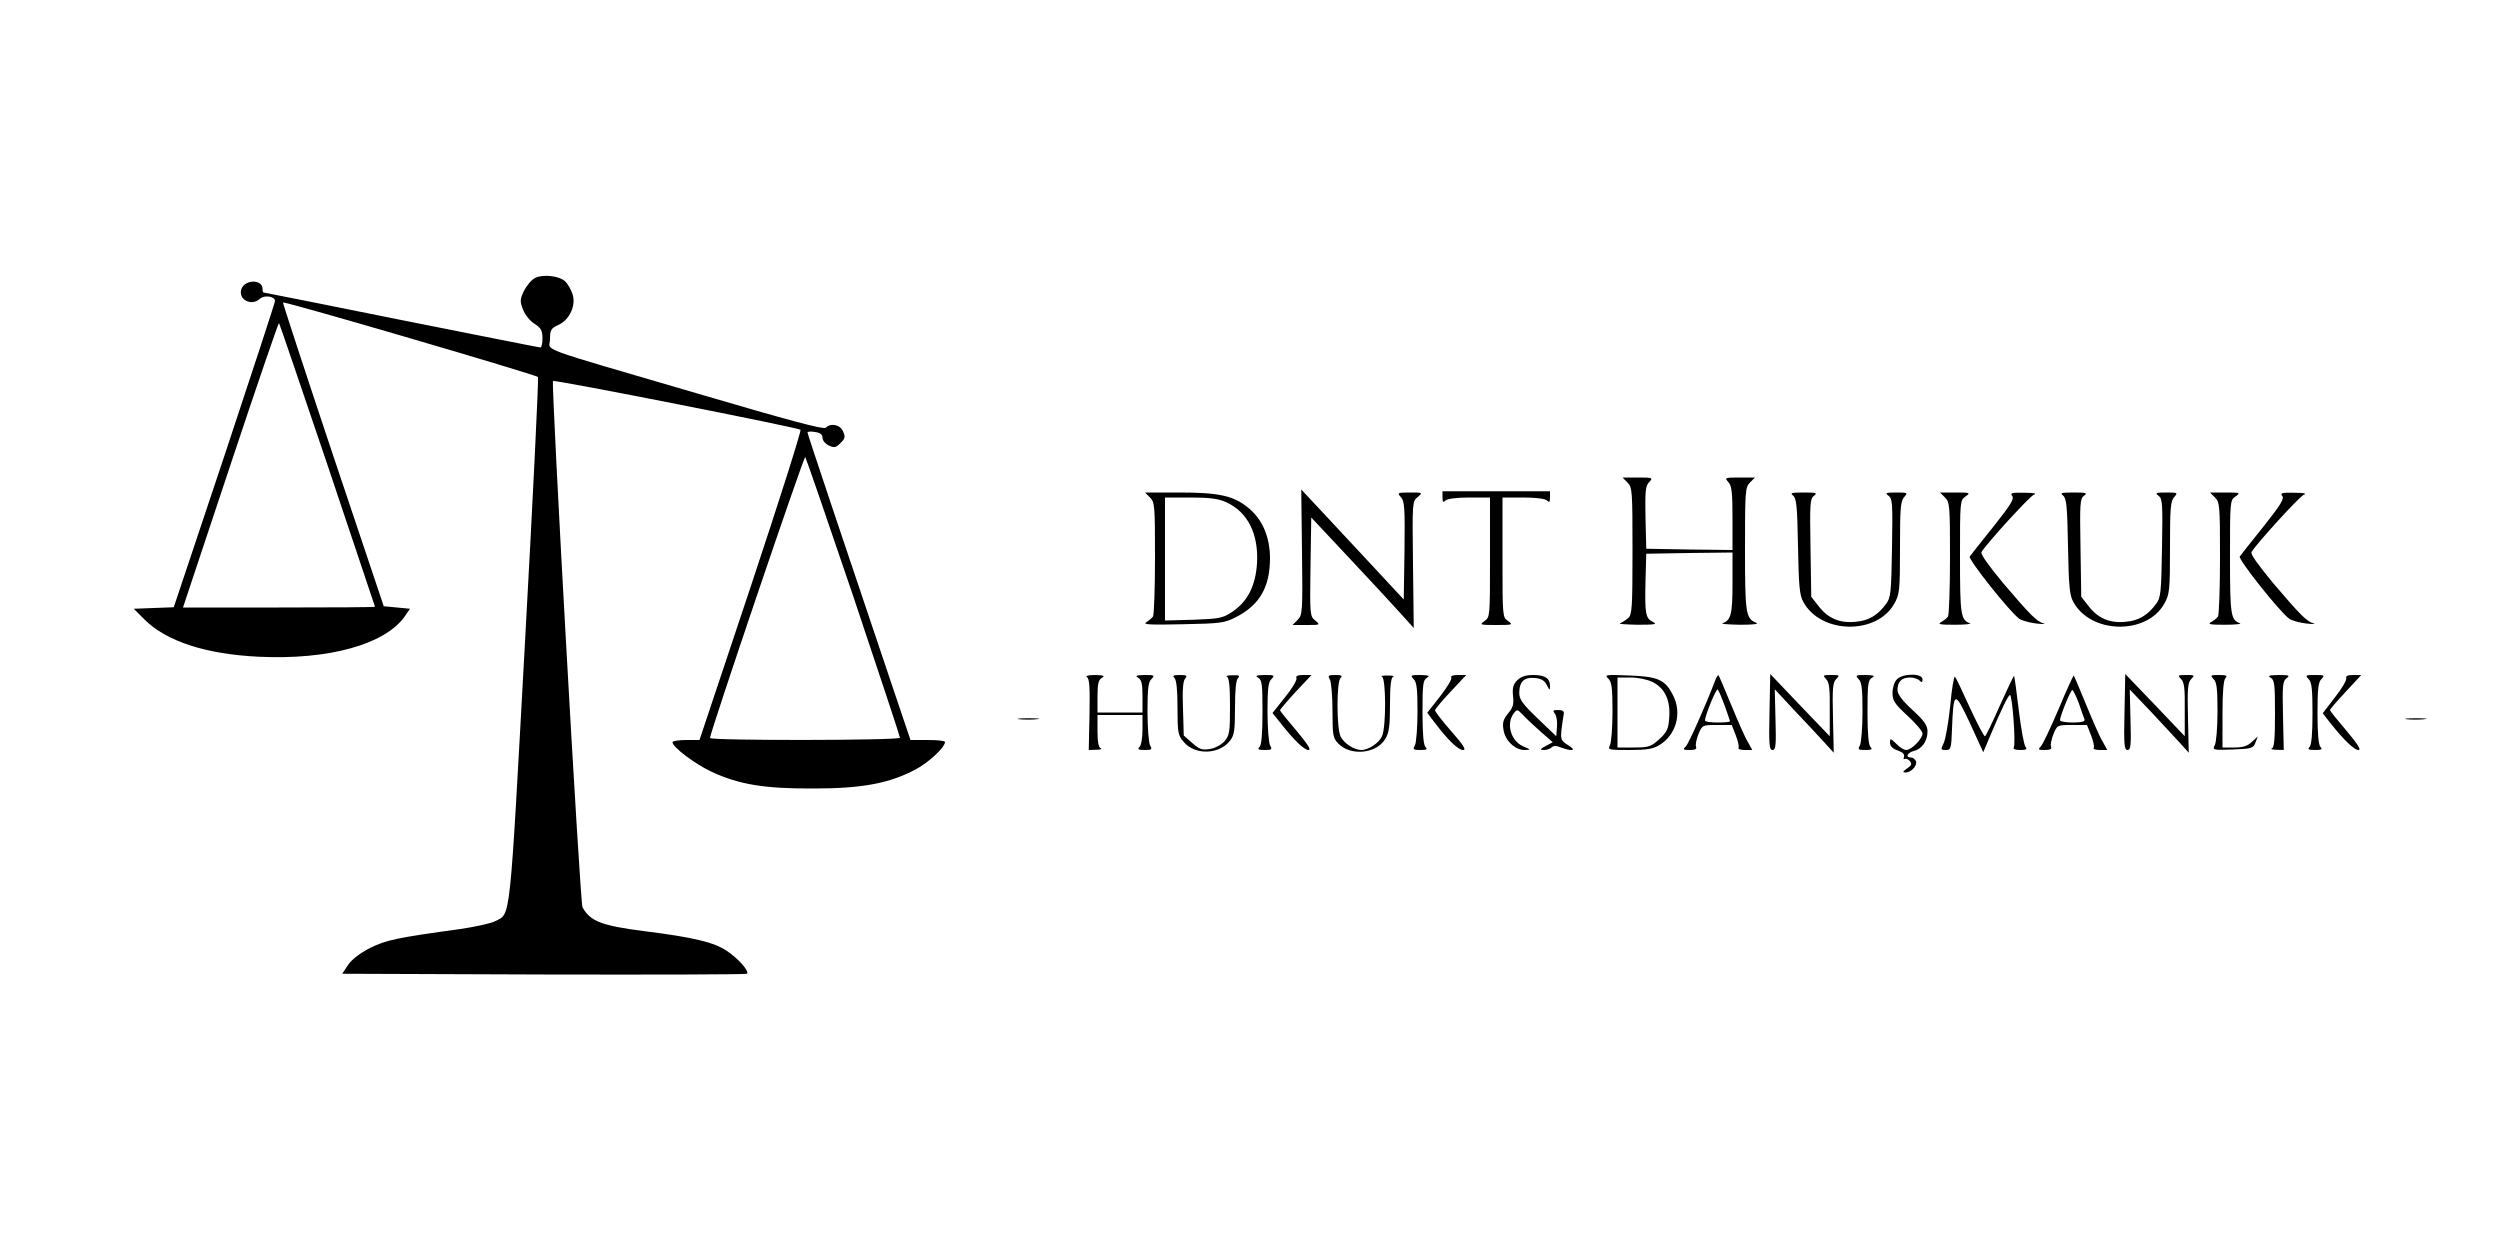 <?xml version="1.0" standalone="no"?>
<!DOCTYPE svg PUBLIC "-//W3C//DTD SVG 20010904//EN"
 "http://www.w3.org/TR/2001/REC-SVG-20010904/DTD/svg10.dtd">
<svg version="1.0" xmlns="http://www.w3.org/2000/svg"
 width="1000pt" height="500pt" viewBox="0 0 1000 500"
 preserveAspectRatio="xMidYMid meet">

<g transform="translate(0,500) scale(0.1,-0.1)"
fill="#000000" stroke="none">
<path d="M2140 3888 c-14 -7 -33 -30 -44 -51 -16 -34 -17 -42 -4 -75 8 -21 28
-46 46 -57 26 -17 31 -26 32 -57 0 -21 -4 -38 -8 -38 -5 0 -255 50 -557 110
-301 61 -549 110 -551 110 -2 0 -4 7 -4 15 0 38 -69 38 -84 0 -16 -42 39 -72
74 -40 17 16 60 10 60 -9 0 -6 -91 -284 -202 -618 l-203 -607 -80 -3 -80 -3
44 -44 c88 -87 246 -138 457 -148 279 -13 502 49 582 160 l22 32 -52 5 -53 5
-203 605 c-111 332 -201 607 -200 610 3 7 1009 -288 1020 -298 3 -4 -20 -481
-52 -1060 -63 -1145 -56 -1084 -120 -1117 -17 -9 -79 -22 -138 -31 -256 -35
-297 -44 -362 -76 -41 -21 -73 -46 -88 -68 l-23 -35 807 -3 c444 -1 810 0 812
3 10 10 -34 60 -80 91 -51 35 -136 55 -328 79 -173 22 -220 40 -250 96 -10 18
-126 2096 -118 2105 7 6 979 -186 990 -195 4 -4 -85 -284 -198 -624 l-206
-617 -54 0 c-30 0 -54 -4 -54 -9 0 -19 87 -85 154 -117 111 -52 213 -69 411
-68 195 0 303 21 407 76 53 28 118 89 118 110 0 5 -31 8 -69 8 l-69 0 -50 148
c-219 649 -362 1076 -362 1082 0 4 14 5 30 2 21 -3 30 -10 30 -23 0 -11 11
-24 25 -31 22 -10 29 -9 47 10 19 18 20 25 10 47 -12 27 -49 34 -69 14 -8 -8
-146 29 -510 136 -669 196 -593 168 -593 218 0 37 4 44 33 57 46 21 72 79 57
124 -6 18 -19 41 -30 51 -24 22 -89 29 -120 13z m-830 -748 c104 -311 190
-566 190 -567 0 -2 -173 -3 -384 -3 l-384 0 190 571 c104 313 192 569 194 567
2 -2 89 -258 194 -568z m2104 -528 c102 -305 186 -558 186 -563 0 -11 -760
-12 -760 -1 -1 19 376 1130 381 1124 3 -4 90 -256 193 -560z"/>
<path d="M6510 3070 c19 -19 20 -33 20 -273 0 -229 -2 -255 -17 -269 -10 -9
-25 -18 -33 -21 -8 -3 23 -5 70 -6 69 0 81 2 62 11 -30 15 -33 33 -30 163 l3
110 173 3 172 2 0 -123 c0 -124 -6 -148 -40 -160 -8 -3 23 -5 70 -6 59 0 78 3
63 9 -40 16 -43 39 -43 294 0 233 1 247 20 266 l20 20 -62 0 c-59 0 -60 -1
-45 -18 14 -15 17 -41 17 -146 l0 -126 -172 2 -173 3 -3 124 c-2 105 0 127 14
142 17 18 15 19 -44 19 l-62 0 20 -20z"/>
<path d="M5208 2792 c3 -242 2 -252 -18 -272 l-20 -20 56 0 c55 0 56 0 35 18
-21 16 -22 23 -19 214 l3 198 150 -160 c83 -88 175 -188 205 -221 l55 -61 -3
254 c-3 249 -3 253 19 270 21 18 20 18 -31 18 -51 0 -52 -1 -36 -19 14 -16 16
-42 14 -213 l-3 -196 -118 127 c-64 69 -156 168 -205 220 l-87 93 3 -250z"/>
<path d="M5770 3011 c0 -20 3 -22 12 -13 7 7 44 12 95 12 l83 0 0 -239 c0
-237 0 -240 -22 -255 -21 -15 -19 -16 47 -16 66 0 68 1 47 16 -22 15 -22 18
-22 255 l0 239 83 0 c51 0 88 -5 95 -12 9 -9 12 -7 12 12 l0 25 -215 0 -215 0
0 -24z"/>
<path d="M4600 3010 c19 -19 20 -33 20 -242 0 -123 -4 -228 -8 -234 -4 -6 -16
-16 -27 -23 -16 -9 13 -11 145 -8 154 3 168 5 215 29 94 49 134 119 135 233 0
87 -30 157 -86 203 -59 49 -117 62 -276 62 l-138 0 20 -20z m305 -19 c86 -39
130 -127 123 -245 -6 -90 -38 -153 -100 -194 -38 -25 -51 -27 -155 -31 l-113
-3 0 246 0 246 103 0 c77 0 112 -5 142 -19z"/>
<path d="M7172 3018 c14 -11 17 -42 20 -203 3 -157 6 -196 21 -222 69 -129
293 -134 364 -8 21 37 23 52 23 224 0 157 2 187 17 203 15 17 14 18 -32 18
-42 0 -46 -2 -31 -13 16 -11 17 -31 14 -209 -3 -180 -5 -199 -24 -224 -33 -45
-70 -67 -121 -71 -63 -7 -112 14 -149 63 l-29 37 -3 196 c-3 177 -2 197 14
208 15 11 9 13 -41 13 -49 0 -56 -2 -43 -12z"/>
<path d="M7780 3010 c19 -19 20 -33 20 -242 0 -123 -4 -228 -8 -234 -4 -6 -16
-16 -27 -22 -16 -9 -6 -11 55 -11 41 0 68 3 60 6 -37 13 -40 32 -40 264 0 224
0 228 22 243 21 15 19 16 -40 16 l-62 0 20 -20z"/>
<path d="M8049 3016 c9 -11 -7 -36 -75 -122 -48 -60 -91 -114 -95 -120 -8 -10
160 -222 198 -249 10 -7 41 -16 68 -19 28 -3 41 -3 30 0 -28 8 -54 34 -162
161 -61 74 -92 117 -87 125 22 36 191 221 209 229 14 5 2 8 -39 8 -48 1 -57
-1 -47 -13z"/>
<path d="M8252 3018 c14 -11 17 -42 20 -203 3 -157 6 -196 21 -222 69 -129
293 -134 364 -8 21 37 23 52 23 224 0 157 2 187 17 203 15 17 14 18 -32 18
-42 0 -46 -2 -31 -13 16 -11 17 -31 14 -209 -3 -180 -5 -199 -24 -224 -33 -45
-70 -67 -121 -71 -63 -7 -112 14 -149 63 l-29 37 -3 196 c-3 177 -2 197 14
208 15 11 9 13 -41 13 -49 0 -56 -2 -43 -12z"/>
<path d="M8860 3010 c19 -19 20 -33 20 -242 0 -123 -4 -228 -8 -234 -4 -6 -16
-16 -27 -22 -16 -9 -6 -11 55 -11 41 0 68 3 60 6 -37 13 -40 32 -40 264 0 224
0 228 22 243 21 15 19 16 -40 16 l-62 0 20 -20z"/>
<path d="M9129 3016 c9 -11 -7 -36 -75 -122 -48 -60 -91 -114 -95 -120 -8 -10
160 -222 198 -249 10 -7 41 -16 68 -19 28 -3 41 -3 30 0 -28 8 -54 34 -162
161 -61 74 -92 117 -87 125 22 36 191 221 209 229 14 5 2 8 -39 8 -48 1 -57
-1 -47 -13z"/>
<path d="M4348 2291 c10 -6 12 -41 10 -149 l-3 -142 30 1 c17 0 24 3 18 6 -9
3 -13 27 -13 69 l0 64 90 0 90 0 0 -58 c0 -32 -5 -63 -12 -70 -9 -9 -5 -12 20
-12 29 0 32 2 22 19 -5 11 -10 71 -10 135 0 91 3 118 16 130 14 15 12 16 -28
16 -34 -1 -39 -3 -25 -11 13 -8 17 -24 17 -74 l0 -65 -90 0 -90 0 0 65 c0 50
4 66 18 74 13 8 7 10 -28 11 -28 0 -40 -4 -32 -9z"/>
<path d="M4698 2288 c8 -8 12 -49 12 -119 0 -100 2 -110 25 -137 45 -53 141
-51 185 5 17 22 20 41 20 132 0 70 4 111 12 119 9 9 4 12 -22 11 -19 0 -29 -3
-22 -6 8 -3 12 -37 12 -118 0 -104 -2 -116 -22 -140 -14 -15 -38 -28 -59 -31
-31 -5 -42 -1 -70 24 l-34 30 -3 107 c-3 73 0 110 8 120 11 13 7 15 -21 15
-26 0 -30 -3 -21 -12z"/>
<path d="M5033 2289 c15 -9 17 -27 17 -137 0 -86 -4 -132 -12 -140 -9 -9 -5
-12 20 -12 29 0 32 2 22 19 -5 11 -10 71 -10 135 0 91 3 118 16 130 14 15 12
16 -28 16 -34 -1 -39 -3 -25 -11z"/>
<path d="M5186 2287 c2 -8 -18 -42 -46 -76 l-50 -63 32 -40 c55 -70 95 -108
112 -108 12 0 -3 23 -48 77 -36 42 -66 79 -66 82 0 3 28 36 63 74 l63 67 -33
0 c-23 0 -31 -4 -27 -13z"/>
<path d="M5320 2281 c5 -11 10 -67 10 -126 0 -98 2 -108 24 -130 50 -50 151
-40 187 19 15 25 19 50 19 138 0 76 4 108 13 111 6 3 -4 5 -23 5 -19 0 -29 -2
-22 -5 16 -6 17 -202 0 -238 -12 -27 -54 -55 -83 -55 -29 0 -71 28 -83 55 -16
35 -16 217 0 233 9 9 5 12 -20 12 -29 0 -32 -2 -22 -19z"/>
<path d="M5654 2284 c13 -12 16 -39 16 -130 0 -64 -5 -124 -10 -135 -10 -17
-7 -19 22 -19 25 0 29 3 20 12 -8 8 -12 54 -12 140 0 110 2 128 18 137 13 8 8
10 -26 11 -39 0 -42 -1 -28 -16z"/>
<path d="M5805 2290 c4 -6 -17 -40 -45 -76 l-51 -65 28 -37 c54 -72 96 -112
115 -112 14 0 4 17 -47 75 -36 41 -65 79 -65 84 0 4 28 38 63 75 l62 66 -33 0
c-20 0 -31 -4 -27 -10z"/>
<path d="M6069 2279 c-16 -16 -20 -30 -17 -62 4 -34 0 -48 -20 -71 -19 -24
-23 -37 -18 -65 6 -43 46 -81 84 -81 27 1 27 1 -6 15 -48 21 -68 89 -38 130
14 19 15 19 38 -5 13 -14 45 -44 71 -67 l48 -42 -28 -15 c-24 -13 -25 -15 -7
-16 11 0 25 5 30 10 8 8 19 8 38 0 46 -17 64 -12 29 9 -29 18 -31 23 -27 63 3
24 7 51 9 61 2 12 -3 17 -22 17 -21 0 -23 -3 -14 -14 7 -8 11 -32 9 -53 l-3
-38 -74 71 c-61 58 -74 77 -74 102 0 45 19 64 62 60 26 -2 39 -10 48 -28 11
-22 13 -23 13 -4 0 31 -20 44 -67 44 -30 0 -49 -6 -64 -21z"/>
<path d="M6433 2286 c14 -14 17 -38 17 -132 0 -64 -5 -124 -10 -135 -10 -18
-7 -19 77 -19 70 0 95 4 121 20 67 41 91 128 54 199 -31 62 -60 75 -174 79
-96 4 -101 3 -85 -12z m177 -14 c49 -24 72 -73 67 -141 -3 -47 -9 -59 -40 -88
-34 -30 -42 -33 -102 -33 l-65 0 0 140 0 140 53 0 c29 0 67 -8 87 -18z"/>
<path d="M6861 2279 c-37 -98 -106 -253 -118 -265 -13 -12 -11 -14 16 -14 22
0 29 4 25 14 -3 7 2 30 10 50 15 36 16 36 74 36 l59 0 16 -41 c9 -23 14 -46
11 -50 -3 -5 8 -9 25 -9 l30 0 -18 33 c-11 17 -40 84 -66 147 -26 63 -49 117
-51 119 -2 2 -8 -7 -13 -20z m38 -102 c11 -32 21 -60 21 -62 0 -3 -22 -5 -50
-5 -27 0 -50 3 -50 8 0 20 45 130 51 124 4 -4 16 -33 28 -65z"/>
<path d="M7078 2152 c-3 -130 -1 -152 12 -152 13 0 15 19 12 121 l-3 122 78
-84 c44 -46 97 -103 119 -127 l39 -43 -3 139 c-3 119 -1 142 13 156 15 15 14
16 -20 16 -33 0 -35 -1 -21 -16 13 -12 16 -38 15 -122 l0 -107 -119 124 -119
125 -3 -152z"/>
<path d="M7434 2284 c13 -12 16 -39 16 -130 0 -64 -5 -124 -10 -135 -10 -17
-7 -19 22 -19 25 0 29 3 20 12 -8 8 -12 54 -12 140 0 110 2 128 18 137 13 8 8
10 -26 11 -39 0 -42 -1 -28 -16z"/>
<path d="M7587 2282 c-10 -10 -17 -34 -17 -54 0 -30 8 -43 60 -91 33 -30 60
-62 60 -71 0 -21 -44 -66 -65 -66 -9 0 -27 11 -40 25 -24 23 -25 23 -25 4 0
-13 10 -24 31 -31 20 -7 28 -15 25 -25 -3 -8 -2 -12 3 -9 5 3 14 -1 20 -8 10
-11 7 -18 -11 -30 -17 -12 -19 -16 -6 -16 23 0 48 28 42 45 -4 8 -12 15 -20
15 -24 0 -15 19 11 26 33 8 55 40 55 78 0 24 -12 42 -60 86 -43 40 -60 63 -60
81 0 32 17 49 50 49 14 0 31 -5 38 -12 9 -9 12 -8 12 5 0 25 -81 24 -103 -1z"/>
<path d="M7801 2178 c-7 -68 -19 -135 -26 -150 -13 -26 -12 -28 8 -28 21 0 22
6 25 84 6 154 10 155 72 23 l53 -116 22 52 c49 117 78 177 85 177 9 0 24 -196
15 -210 -4 -6 6 -10 26 -10 24 0 29 3 21 13 -6 6 -18 73 -27 147 -9 74 -17
136 -19 137 -1 1 -26 -52 -56 -118 -29 -66 -56 -122 -60 -124 -4 -2 -30 49
-60 113 -29 64 -56 121 -60 125 -4 4 -13 -47 -19 -115z"/>
<path d="M8235 2165 c-32 -75 -64 -143 -72 -151 -12 -12 -10 -14 16 -14 22 0
29 4 25 14 -3 7 2 30 10 50 15 36 16 36 74 36 l60 0 16 -41 c9 -22 14 -45 11
-50 -4 -5 7 -9 24 -9 l30 0 -18 33 c-11 17 -40 84 -66 147 -26 63 -48 116 -50
118 -1 2 -29 -58 -60 -133z m80 23 c10 -29 20 -59 23 -65 3 -9 -10 -13 -47
-13 -28 0 -51 4 -51 9 0 17 43 121 49 121 4 0 15 -24 26 -52z"/>
<path d="M8498 2152 c-3 -130 -1 -152 12 -152 13 0 15 19 12 121 l-3 121 84
-88 c46 -49 99 -106 118 -127 l34 -38 -3 139 c-3 119 -1 142 13 156 15 15 14
16 -20 16 -33 0 -35 -1 -21 -16 13 -12 16 -38 15 -122 l0 -107 -119 125 -119
124 -3 -152z"/>
<path d="M8854 2284 c13 -12 16 -39 16 -130 0 -64 -5 -124 -11 -135 -10 -19
-7 -20 72 -17 77 3 82 5 91 28 l9 24 -24 -22 c-17 -16 -35 -22 -70 -22 l-47 0
0 133 c0 90 4 137 12 145 9 9 4 12 -26 12 -34 0 -36 -1 -22 -16z"/>
<path d="M9083 2289 c15 -9 17 -27 17 -144 0 -97 -3 -135 -12 -138 -7 -3 1 -6
17 -6 l30 -1 -3 137 c-3 121 -1 139 14 150 15 11 11 13 -32 13 -38 -1 -45 -3
-31 -11z"/>
<path d="M9234 2284 c13 -12 16 -40 16 -138 0 -81 -4 -126 -12 -134 -9 -9 -4
-12 22 -12 26 0 31 3 22 12 -8 8 -12 53 -12 134 0 98 3 126 16 138 14 15 12
16 -26 16 -38 0 -40 -1 -26 -16z"/>
<path d="M9385 2288 c3 -7 -17 -42 -45 -77 l-49 -64 31 -40 c55 -69 95 -107
112 -107 12 0 -3 23 -48 77 -36 42 -66 79 -66 83 0 3 28 36 63 73 l62 67 -32
0 c-22 0 -31 -4 -28 -12z"/>
<path d="M4077 2123 c18 -2 50 -2 70 0 21 2 7 4 -32 4 -38 0 -55 -2 -38 -4z"/>
<path d="M9627 2123 c18 -2 50 -2 70 0 21 2 7 4 -32 4 -38 0 -55 -2 -38 -4z"/>
</g>
</svg>
